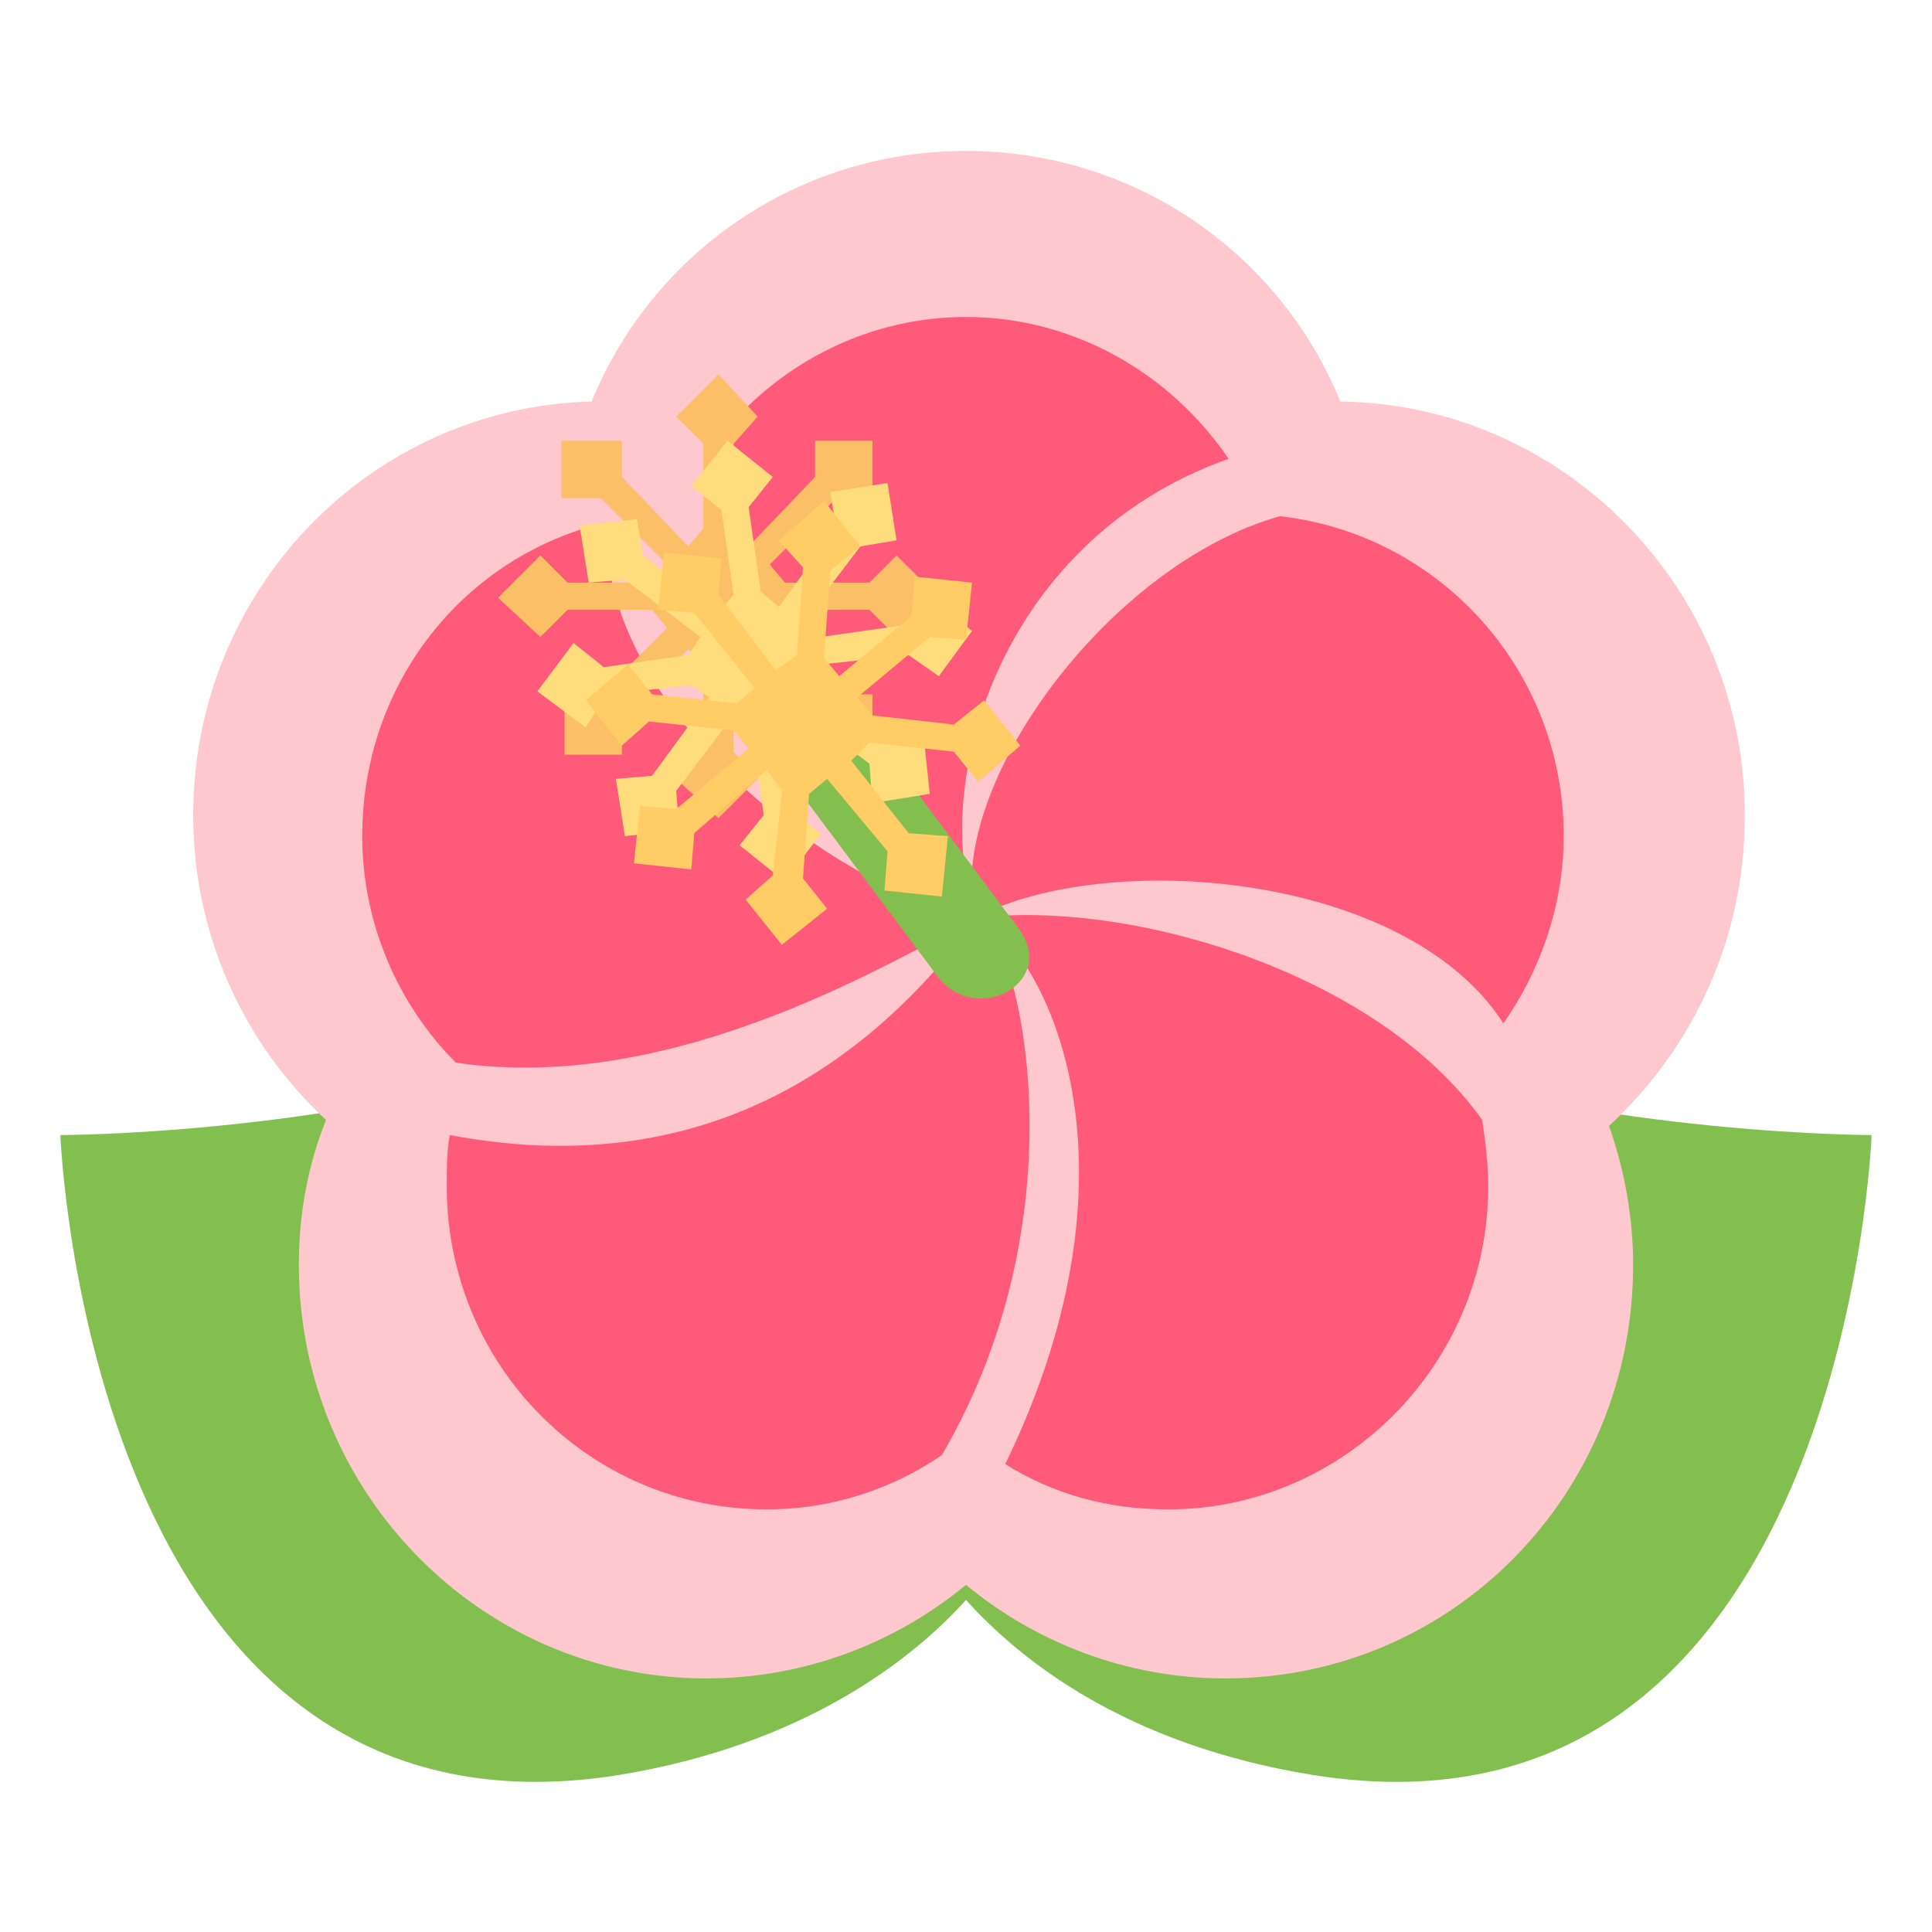 <svg xmlns="http://www.w3.org/2000/svg" viewBox="0 0 64 64">
    <title>hibiscus</title>
    <path fill="#83bf4f" d="M45.6 35.1c-6.6-2.2-20.7-2.2-27.3 0C10.7 37.6 2 37.6 2 37.6s.9 24 18.5 21.2c6.1-1 9.7-3.8 11.5-5.8 1.8 2 5.3 4.8 11.5 5.8C61.1 61.6 62 37.6 62 37.6s-8.7 0-16.4-2.5"/>
    <path fill="#ffc7ce" d="M57.8 27c0-7.5-6-13.6-13.4-13.7C42.4 8.4 37.6 5 32 5c-5.6 0-10.4 3.4-12.4 8.3-7.4.2-13.2 6.3-13.2 13.7 0 4 1.7 7.6 4.4 10.1-.6 1.5-.9 3.1-.9 4.8 0 7.6 6.1 13.7 13.5 13.7 3.3 0 6.3-1.2 8.6-3.1 2.3 1.9 5.3 3.1 8.6 3.1 7.5 0 13.5-6.1 13.5-13.7 0-1.6-.3-3.2-.8-4.6 2.8-2.6 4.5-6.2 4.5-10.3"/>
    <g fill="#ff5a79">
        <path d="M33.3 48.5c1.6 1 3.4 1.5 5.4 1.5 5.8 0 10.6-4.8 10.6-10.7 0-.8-.1-1.5-.2-2.2-3.4-4.8-11.5-7.3-16.7-6.7 2 .9 5.9 7.8.9 18.1"/>
        <path d="M14.9 37.6c-.1.5-.1 1.1-.1 1.7 0 5.9 4.7 10.7 10.6 10.7 2.2 0 4.2-.7 5.8-1.8 4.8-8.2 2.5-17.3 1.2-17.8-2.7 3.6-8 9-17.5 7.2"/>
        <path d="M40.7 15.2c-1.9-2.8-5.1-4.7-8.7-4.7-3.2 0-6.1 1.5-8 3.8-1.4 5 1.6 11.9 8.4 16.2-1.7-4.2.6-12.6 8.3-15.3"/>
        <path d="M42.4 17.1c-5.7 1.6-11.1 9-10.1 13.3 4.4-2.3 14.3-1.5 17.5 3.5 1.2-1.7 2-3.9 2-6.2 0-5.5-4.1-10-9.4-10.6M20.1 17.3c-4.7 1.1-8.1 5.3-8.1 10.4 0 2.9 1.2 5.6 3.1 7.5 7.4 1.1 14.8-3.6 17.3-4.8-4.6-.8-12.6-6.9-12.3-13.1"/>
    </g>
    <path fill="#83bf4f" d="M31.1 32.4L24 22.9l2.6-1.7 7.1 9.5c1.4 1.8-1.3 3.3-2.6 1.7"/>
    <path fill="#fbbf67" d="M26 20.2h2.8l.9.9 1.4-1.3-1.4-1.4-.9.9H26l-.5-.6 2.2-2.2h1.2v-1.9H27v1.2l-2.2 2.3-.5-.6v-2.8l.8-.9-1.3-1.4-1.4 1.4.9.9v2.8l-.5.6-2.2-2.3v-1.2h-2v1.9h1.3l2.2 2.2-.5.6h-2.8l-.9-.9-1.4 1.4 1.4 1.3.9-.9h2.8l.5.6-2.2 2.2h-1.2v2h1.9v-1.3l2.2-2.2.5.5v2.9l-.9.9 1.4 1.3 1.3-1.3-.8-.9V22l.5-.5 2.2 2.2V25h1.9v-2h-1.2l-2.2-2.2z"/>
    <path fill="#ffdd7d" d="M27.3 22l2.8-.3 1 .7 1.1-1.5-1.5-1.2-.7 1-2.8.4-.6-.5 1.9-2.5 1.2-.2-.3-1.9-1.9.3.2 1.2-1.9 2.6-.6-.5-.4-2.8.8-1-1.5-1.2-1.2 1.5 1 .8.4 2.8-.5.6-2.5-1.9-.2-1.2-1.9.2.3 1.9 1.2-.1 2.5 1.9-.4.6-2.8.4-1-.8-1.2 1.6 1.6 1.2.7-1.1 2.8-.3.6.4-1.9 2.6-1.2.1.3 1.9 1.8-.2-.1-1.3 1.9-2.5.6.5.4 2.8-.8 1 1.5 1.2 1.2-1.6-1-.7-.4-2.8.5-.7 2.5 1.9.1 1.3 1.9-.3-.2-1.9-1.3.2-2.5-1.9z"/>
    <path fill="#fc6" d="M28.8 24.6l2.8.3.8 1 1.4-1.2-1.2-1.5-1 .8-2.7-.3-.5-.6 2.4-2 1.2.1.2-1.9-1.9-.2-.1 1.3-2.4 2-.5-.6.2-2.9 1-.8-1.2-1.5-1.5 1.3.8.9-.2 2.9-.7.5-1.9-2.5.1-1.2-1.9-.2-.2 1.9 1.2.1 2 2.5-.6.5-2.8-.3-.8-1-1.4 1.2 1.2 1.5.9-.8 2.8.3.5.6-2.4 2-1.2-.1-.2 1.9 1.9.2.1-1.2 2.4-2.1.5.7-.3 2.8-.9.8 1.2 1.5 1.5-1.2-.8-1 .2-2.8.6-.5 2 2.4-.1 1.3 1.9.2.2-2-1.3-.1-1.9-2.4z"/>
</svg>